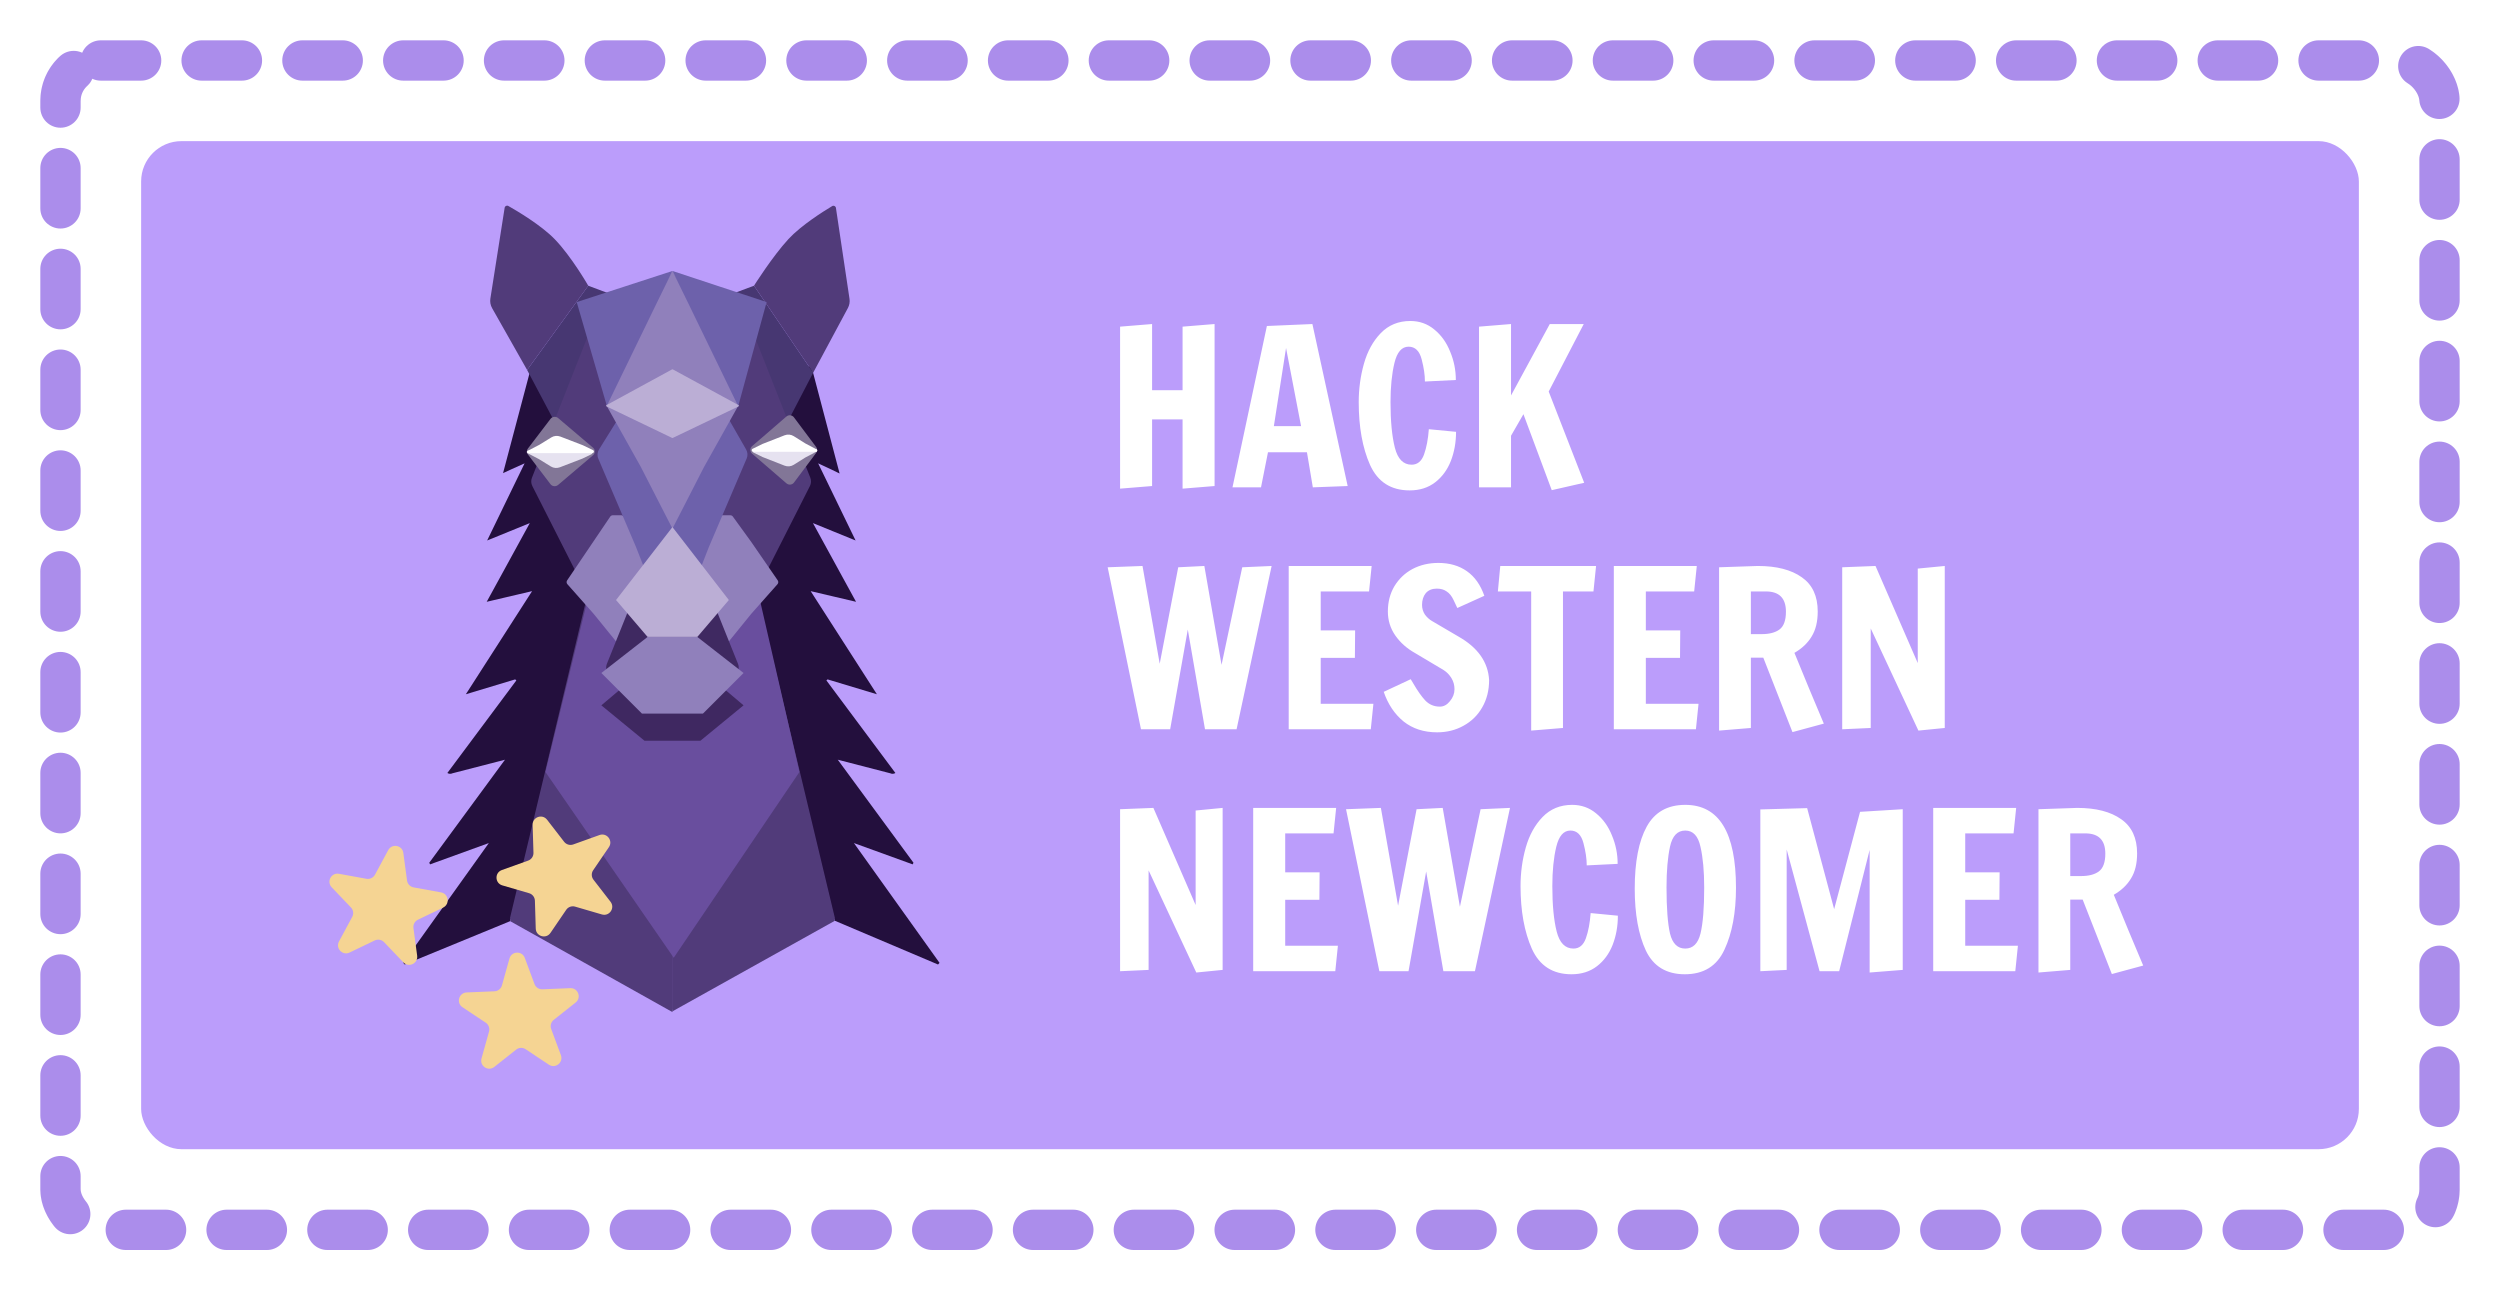 <svg width="620" height="320" viewBox="0 0 620 320" fill="none" xmlns="http://www.w3.org/2000/svg">
<g filter="url(#filter0_d_481_4511)">
<rect x="15" y="11" width="590" height="290" rx="10" stroke="#AB8DEB" stroke-width="10" stroke-linecap="round" stroke-linejoin="round" stroke-dasharray="10 15"/>
<rect x="35" y="31" width="550" height="250" rx="10" fill="#BB9DFB"/>
<path d="M220.793 187.776L207.765 184.408L226.543 209.957L226.341 210.363L211.771 205.078L233 234.781L232.634 235.199L207.048 224.348L204.716 217.75L203.452 214.064C203.452 214.064 202.956 212.641 202.319 210.498C200.23 203.469 198.204 196.423 196.241 189.361C196.148 188.772 196.017 188.189 195.849 187.616C192.488 174.86 188.596 162.239 185.172 149.52C184.969 148.623 185.538 147.996 186.018 147.345C187.712 144.998 189.518 142.761 191.224 140.426C192.008 139.345 191.477 138.935 190.466 137.939C190.027 137.536 190.515 136.551 190.466 135.965C191.237 133.04 192.993 130.521 194.257 127.83C195.95 124.266 197.631 120.702 199.64 117.286C199.955 116.772 200.147 116.196 200.202 115.601C200.257 115.005 200.173 114.405 199.956 113.845C199.472 112.891 199.237 111.836 199.274 110.773C199.501 109.458 200.626 108.647 201.169 107.516C201.536 106.89 201.068 106.472 200.752 106.029C199.387 104.1 198.048 102.158 196.784 100.167C196.268 99.321 195.502 98.644 194.586 98.226C194.486 97.969 194.445 97.694 194.467 97.419C194.489 97.145 194.572 96.879 194.712 96.641C196.38 93.642 197.947 90.582 199.767 87.633C200.12 87.018 200.525 86.613 201.283 87.067L208.222 113.432C208.222 113.432 204.256 111.489 202.9 110.908L212.188 130.042L201.611 125.729L212.298 145.245L201.043 142.601L217.47 168.175L205.238 164.488L204.947 164.746C210.667 172.423 216.371 180.074 222.057 187.702C221.872 187.821 221.657 187.891 221.435 187.904C221.213 187.917 220.992 187.872 220.793 187.776Z" fill="#230F3D"/>
<path d="M112.207 187.776L125.235 184.409L106.457 209.958L106.659 210.363L121.229 205.079L100 234.782L100.366 235.199L126.518 224.446L128.284 217.751L129.548 214.064C129.548 214.064 130.044 212.642 130.681 210.498C132.77 203.469 134.796 196.424 136.759 189.361C136.852 188.772 136.983 188.19 137.151 187.616C140.512 174.86 144.404 162.24 147.828 149.521C148.031 148.623 147.462 147.997 146.982 147.345C145.288 144.998 146.38 143.261 144.674 140.926C143.89 139.844 143.663 139.504 144.674 138.509C145.113 138.105 142.485 136.552 142.534 135.966C141.763 133.041 140.007 130.522 138.743 127.831C137.05 124.267 135.369 120.703 133.36 117.287C133.045 116.773 132.853 116.197 132.798 115.601C132.743 115.006 132.827 114.405 133.044 113.846C133.528 112.892 133.763 111.837 133.726 110.773C133.499 109.459 133.342 109.286 132.798 108.156C135.215 109.385 135.204 107.959 135.52 107.517C136.885 105.588 137.024 103.707 138.288 101.716C138.804 100.869 137.498 98.645 138.414 98.226C138.515 97.969 138.555 97.694 138.533 97.42C138.511 97.146 138.428 96.88 138.288 96.641C136.62 93.643 135.053 90.583 133.233 87.633C132.88 87.019 132.475 86.613 131.717 87.068L124.756 113.335C124.756 113.335 128.744 111.49 130.1 110.909L120.812 130.043L131.389 125.729L120.702 145.246L131.957 142.602L115.53 168.175L127.762 164.489L128.053 164.747C122.333 172.423 116.629 180.075 110.943 187.702C111.128 187.822 111.343 187.891 111.565 187.904C111.787 187.917 112.008 187.873 112.207 187.776Z" fill="#230F3D"/>
<path d="M207.31 47.555C207.245 47.119 206.765 46.885 206.385 47.111C204.321 48.344 198.701 51.852 195.514 55.314C191.557 59.611 186.989 66.859 186.989 66.859L201.666 88.437L210.282 72.383C210.655 71.688 210.794 70.891 210.678 70.112L207.31 47.555Z" fill="#513B7A"/>
<path d="M125.153 47.526C125.22 47.098 125.691 46.867 126.069 47.081C128.197 48.286 134.183 51.824 137.566 55.314C141.73 59.611 145.891 66.859 145.891 66.859L130.725 87.754L122.044 72.423C121.637 71.704 121.485 70.868 121.613 70.052L125.153 47.526Z" fill="#513B7A"/>
<path d="M166.737 140.751H186.892L207.048 224.348L166.737 246.828V140.751Z" fill="#513B7A"/>
<path d="M166.766 140.923H146.61L126.518 224.446L166.766 247V140.923Z" fill="#513B7A"/>
<path d="M130.725 87.754L145.891 66.859L158.784 71.69L141.328 107.775L130.725 87.754Z" fill="#473772"/>
<path d="M201.666 88.437L186.989 66.859L174.135 71.655L191.616 107.766L201.666 88.437Z" fill="#473772"/>
<path d="M149.105 70.894C149.484 69.932 150.414 69.3 151.45 69.3L181.431 69.3C182.466 69.3 183.397 69.933 183.776 70.894L200.959 114.48C201.223 115.148 201.188 115.895 200.863 116.535L183.147 151.485L168.726 182.522C167.824 184.464 165.057 184.464 164.155 182.522L149.733 151.485L132.018 116.535C131.693 115.895 131.658 115.148 131.921 114.48L149.105 70.894Z" fill="#513B7A"/>
<path d="M166.765 139.667H186.921L207.077 223.77L166.765 246.386V139.667Z" fill="#513B7A"/>
<path d="M166.765 139.667H146.609L126.453 223.77L166.765 246.386V139.667Z" fill="#513B7A"/>
<path d="M145.876 144.099H188.291L198.259 187.457L167.084 233.525L135.272 187.457L145.876 144.099Z" fill="#694E9E"/>
<path d="M173.667 130.414L177.949 124.124C178.095 123.91 178.337 123.782 178.597 123.782H181.109C181.36 123.782 181.596 123.902 181.744 124.105L186.319 130.414L192.874 139.926C193.078 140.222 193.054 140.618 192.816 140.886L186.319 148.218L180.602 155.259C180.288 155.645 179.698 155.645 179.385 155.259L173.667 148.218L167.171 140.886C166.933 140.618 166.909 140.222 167.112 139.926L173.667 130.414Z" fill="#9080BB"/>
<path d="M151.334 124.126C151.48 123.911 151.723 123.782 151.983 123.782H154.034C154.269 123.782 154.491 123.887 154.639 124.067L159.865 130.414L166.419 139.926C166.623 140.222 166.599 140.618 166.361 140.886L159.865 148.218L154.147 155.259C153.833 155.645 153.244 155.645 152.93 155.259L147.212 148.218L140.713 140.882C140.476 140.615 140.451 140.223 140.65 139.928L151.334 124.126Z" fill="#9080BB"/>
<path d="M162.247 85.546C162.707 84.81 163.515 84.362 164.385 84.362L171.799 84.359C171.801 84.359 171.803 84.359 171.804 84.361C171.805 84.361 171.805 84.361 171.805 84.362L185.041 107.479C185.432 108.161 185.481 108.988 185.172 109.711L175.803 131.656L169.113 148.753C168.278 150.886 165.254 150.886 164.419 148.753L157.728 131.656L148.384 109.767C148.061 109.012 148.129 108.148 148.563 107.452L162.247 85.546Z" fill="#6D61AB"/>
<path d="M158.933 76.889L166.766 63.183L174.598 76.889L183.142 96.535L174.598 111.816L166.766 127.096L158.933 111.816L150.389 96.535L158.933 76.889Z" fill="#9080BB"/>
<path d="M147.08 108.897C147.661 108.404 147.664 107.534 147.087 107.044L138.412 99.677C137.848 99.199 136.977 99.293 136.53 99.88L130.915 107.247C130.582 107.683 130.581 108.275 130.911 108.708L136.523 116.079C136.967 116.662 137.836 116.749 138.402 116.268L147.08 108.897Z" fill="#827697"/>
<path d="M144.435 109.736L146.665 108.663C147.109 108.449 146.957 107.783 146.464 107.783H130.98C130.604 107.783 130.521 108.311 130.879 108.426C130.897 108.431 130.914 108.438 130.931 108.447L133.664 109.866L136.606 111.682C137.276 112.096 138.102 112.173 138.838 111.89L144.435 109.736Z" fill="#E6E2F0"/>
<path d="M144.559 106.422L147.071 107.631C147.446 107.812 147.317 108.375 146.9 108.375H131.105C130.728 108.375 130.645 107.848 131.004 107.733C131.021 107.727 131.038 107.72 131.055 107.711L133.788 106.293L136.73 104.476C137.401 104.062 138.227 103.985 138.963 104.268L144.559 106.422Z" fill="white"/>
<path d="M186.526 108.513C185.951 108.016 185.95 107.14 186.522 106.645L195.028 99.296C195.588 98.813 196.452 98.906 196.895 99.497L202.404 106.852C202.733 107.291 202.734 107.887 202.406 108.325L196.904 115.676C196.464 116.266 195.6 116.355 195.039 115.87L186.526 108.513Z" fill="#827697"/>
<path d="M189.119 109.345L186.92 108.269C186.48 108.054 186.634 107.393 187.124 107.393H202.34C202.716 107.393 202.8 107.918 202.443 108.035C202.425 108.041 202.408 108.048 202.391 108.057L199.705 109.475L196.845 111.272C196.168 111.698 195.328 111.777 194.582 111.485L189.119 109.345Z" fill="#E6E2F0"/>
<path d="M189.119 106.091L186.645 107.302C186.273 107.484 186.403 108.044 186.818 108.044H202.34C202.716 108.044 202.8 107.518 202.443 107.402C202.425 107.396 202.408 107.388 202.391 107.38L199.705 105.961L196.845 104.164C196.168 103.739 195.328 103.66 194.582 103.951L189.119 106.091Z" fill="white"/>
<path d="M160.827 161.036H172.705L184.403 170.921L173.695 179.707C173.695 179.707 169.499 179.707 166.766 179.707C164.033 179.707 159.837 179.707 159.837 179.707L149.13 170.921L160.827 161.036Z" fill="#3F2861"/>
<path d="M152.853 164.064C151.07 164.064 149.851 162.266 150.514 160.615L157.697 142.728C158.08 141.774 159.006 141.149 160.036 141.149H173.496C174.526 141.149 175.452 141.774 175.835 142.728L183.017 160.615C183.681 162.266 182.462 164.064 180.679 164.064L152.853 164.064Z" fill="#3F2961"/>
<path d="M160.827 153.786L172.705 153.786L184.402 162.902L174.324 172.977C174.324 172.977 169.499 172.977 166.766 172.977C164.033 172.977 159.207 172.977 159.207 172.977L149.13 162.902L160.827 153.786Z" fill="#9080BB"/>
<path d="M152.778 144.806L166.766 126.712L180.753 144.806L172.97 153.92H160.566L152.778 144.806Z" fill="#BBAED5"/>
<path d="M166.767 63.198L143.026 70.915L150.491 96.639L162.987 70.915L166.767 63.198Z" fill="#6D61AB"/>
<path d="M166.767 63.198L190.123 70.915L183.075 96.736L170.546 70.915L166.767 63.198Z" fill="#6D61AB"/>
<path d="M150.443 96.804C150.299 96.735 150.294 96.533 150.434 96.457L166.672 87.61C166.731 87.578 166.801 87.578 166.86 87.61L183.131 96.457C183.271 96.533 183.266 96.735 183.122 96.804L166.851 104.605C166.797 104.63 166.735 104.63 166.681 104.604L150.443 96.804Z" fill="#BBAED5"/>
<path d="M126.346 233.714C126.868 231.849 129.473 231.741 130.147 233.557L132.557 240.046C132.859 240.859 133.649 241.384 134.515 241.349L141.431 241.062C143.367 240.982 144.274 243.426 142.755 244.629L137.328 248.926C136.649 249.463 136.393 250.378 136.695 251.19L139.104 257.679C139.779 259.496 137.735 261.114 136.122 260.041L130.358 256.207C129.636 255.727 128.688 255.766 128.009 256.304L122.581 260.601C121.062 261.804 118.892 260.36 119.414 258.494L121.279 251.828C121.512 250.994 121.182 250.104 120.461 249.624L114.697 245.79C113.084 244.717 113.786 242.207 115.722 242.126L122.638 241.84C123.504 241.804 124.248 241.215 124.481 240.381L126.346 233.714Z" fill="#F5D493"/>
<path d="M96.28 206.829C97.2 205.124 99.764 205.592 100.023 207.512L100.947 214.372C101.062 215.231 101.718 215.918 102.57 216.073L109.38 217.314C111.286 217.662 111.634 220.245 109.888 221.085L103.649 224.083C102.868 224.458 102.417 225.294 102.533 226.153L103.456 233.013C103.715 234.933 101.365 236.062 100.028 234.661L95.248 229.654C94.65 229.027 93.716 228.857 92.935 229.232L86.696 232.23C84.949 233.07 83.149 231.184 84.069 229.479L87.354 223.386C87.765 222.623 87.639 221.682 87.04 221.055L82.26 216.048C80.923 214.647 82.16 212.352 84.066 212.7L90.876 213.941C91.728 214.096 92.584 213.685 92.995 212.923L96.28 206.829Z" fill="#F5D493"/>
<path d="M132.09 200.573C132.032 198.636 134.486 197.756 135.671 199.289L139.907 204.764C140.437 205.449 141.348 205.715 142.164 205.423L148.68 203.086C150.504 202.432 152.099 204.494 151.008 206.095L147.11 211.816C146.622 212.532 146.65 213.48 147.18 214.166L151.416 219.641C152.602 221.173 151.133 223.328 149.274 222.785L142.629 220.845C141.797 220.602 140.903 220.922 140.415 221.638L136.517 227.359C135.426 228.96 132.924 228.229 132.865 226.293L132.657 219.373C132.631 218.507 132.05 217.756 131.218 217.514L124.573 215.574C122.713 215.031 122.635 212.425 124.459 211.771L130.975 209.435C131.79 209.142 132.325 208.358 132.299 207.492L132.09 200.573Z" fill="#F5D493"/>
<path d="M277.78 117.185V77.009L285.718 76.361V92.777H293.278V77.009L301.216 76.361V116.537L293.278 117.185V100.013H285.718V116.537L277.78 117.185ZM305.656 116.861L314.188 76.847L325.474 76.361L334.222 116.537L325.582 116.861L324.124 108.167H314.458L312.73 116.861H305.656ZM315.916 101.687H322.666L318.94 82.301L315.916 101.687ZM349.599 117.617C344.955 117.617 341.679 115.511 339.771 111.299C337.899 107.087 336.963 101.903 336.963 95.747C336.963 92.435 337.395 89.249 338.259 86.189C339.123 83.129 340.509 80.609 342.417 78.629C344.361 76.613 346.809 75.605 349.761 75.605C352.029 75.605 354.009 76.307 355.701 77.711C357.429 79.115 358.743 80.951 359.643 83.219C360.579 85.451 361.047 87.791 361.047 90.239L353.379 90.617C353.379 88.997 353.109 87.161 352.569 85.109C352.029 83.021 350.949 81.977 349.329 81.977C347.637 81.977 346.467 83.327 345.819 86.027C345.171 88.727 344.847 91.967 344.847 95.747C344.847 100.427 345.207 104.189 345.927 107.033C346.647 109.841 348.033 111.245 350.085 111.245C351.525 111.245 352.551 110.399 353.163 108.707C353.775 106.979 354.171 104.891 354.351 102.443L361.101 103.091C361.101 105.683 360.669 108.095 359.805 110.327C358.941 112.523 357.645 114.287 355.917 115.619C354.189 116.951 352.083 117.617 349.599 117.617ZM384.832 117.563L377.812 98.717L374.734 104.063V116.861H366.796V77.009L374.734 76.361V94.073L384.346 76.361H392.77L384.076 93.101L392.878 115.727L384.832 117.563ZM282.964 176.861L274.702 136.685L283.342 136.361L287.608 160.607L292.198 136.685L298.678 136.361L302.944 160.877L308.074 136.685L315.364 136.361L306.67 176.861H298.84L294.574 152.129L290.2 176.861H282.964ZM319.598 176.861V136.361H340.172L339.524 142.679H327.536V152.345H336.068L336.014 159.149H327.536V170.543H340.604L339.956 176.861H319.598ZM356.394 177.617C353.118 177.617 350.346 176.717 348.078 174.917C345.846 173.081 344.208 170.633 343.164 167.573L349.86 164.441L350.508 165.521C351.552 167.321 352.542 168.725 353.478 169.733C354.45 170.741 355.656 171.245 357.096 171.245C358.032 171.245 358.86 170.795 359.58 169.895C360.336 168.995 360.714 168.005 360.714 166.925C360.714 165.917 360.462 164.999 359.958 164.171C359.454 163.343 358.806 162.677 358.014 162.173L350.94 157.961C348.888 156.809 347.25 155.351 346.026 153.587C344.802 151.823 344.19 149.843 344.19 147.647C344.19 145.307 344.73 143.219 345.81 141.383C346.926 139.547 348.42 138.125 350.292 137.117C352.2 136.109 354.342 135.605 356.718 135.605C359.49 135.605 361.848 136.289 363.792 137.657C365.736 139.025 367.176 141.059 368.112 143.759L361.416 146.783C361.272 146.495 360.966 145.847 360.498 144.839C360.03 143.831 359.454 143.111 358.77 142.679C358.122 142.211 357.312 141.977 356.34 141.977C355.152 141.977 354.234 142.355 353.586 143.111C352.974 143.867 352.668 144.839 352.668 146.027C352.668 146.891 352.902 147.683 353.37 148.403C353.874 149.087 354.468 149.627 355.152 150.023L361.686 153.857C366.51 156.593 369.048 160.193 369.3 164.657C369.3 167.213 368.724 169.481 367.572 171.461C366.456 173.405 364.908 174.917 362.928 175.997C360.984 177.077 358.806 177.617 356.394 177.617ZM379.733 177.185V142.679H371.471L372.065 136.361H395.825L395.177 142.679H387.617V176.537L379.733 177.185ZM400.229 176.861V136.361H420.803L420.155 142.679H408.167V152.345H416.699L416.645 159.149H408.167V170.543H421.235L420.587 176.861H400.229ZM437.295 159.095H434.217V176.537L426.333 177.185V136.685L435.945 136.361C440.589 136.361 444.225 137.297 446.853 139.169C449.481 141.005 450.795 143.831 450.795 147.647C450.795 150.167 450.291 152.237 449.283 153.857C448.311 155.477 446.889 156.827 445.017 157.907L448.635 166.709L452.307 175.457L444.531 177.563L437.295 159.095ZM436.917 153.263C438.789 153.263 440.247 152.885 441.291 152.129C442.371 151.337 442.911 149.861 442.911 147.701C442.911 144.353 441.255 142.679 437.943 142.679H434.217V153.263H436.917ZM475.766 177.185L463.94 151.859V176.537L456.866 176.861V136.685L465.128 136.361L475.604 160.445V137.009L482.3 136.361V176.537L475.766 177.185ZM296.68 237.185L284.854 211.859V236.537L277.78 236.861V196.685L286.042 196.361L296.518 220.445V197.009L303.214 196.361V236.537L296.68 237.185ZM310.792 236.861V196.361H331.366L330.718 202.679H318.73V212.345H327.262L327.208 219.149H318.73V230.543H331.798L331.15 236.861H310.792ZM342.079 236.861L333.817 196.685L342.457 196.361L346.723 220.607L351.313 196.685L357.793 196.361L362.059 220.877L367.189 196.685L374.479 196.361L365.785 236.861H357.955L353.689 212.129L349.315 236.861H342.079ZM389.73 237.617C385.086 237.617 381.81 235.511 379.902 231.299C378.03 227.087 377.094 221.903 377.094 215.747C377.094 212.435 377.526 209.249 378.39 206.189C379.254 203.129 380.64 200.609 382.548 198.629C384.492 196.613 386.94 195.605 389.892 195.605C392.16 195.605 394.14 196.307 395.832 197.711C397.56 199.115 398.874 200.951 399.774 203.219C400.71 205.451 401.178 207.791 401.178 210.239L393.51 210.617C393.51 208.997 393.24 207.161 392.7 205.109C392.16 203.021 391.08 201.977 389.46 201.977C387.768 201.977 386.598 203.327 385.95 206.027C385.302 208.727 384.978 211.967 384.978 215.747C384.978 220.427 385.338 224.189 386.058 227.033C386.778 229.841 388.164 231.245 390.216 231.245C391.656 231.245 392.682 230.399 393.294 228.707C393.906 226.979 394.302 224.891 394.482 222.443L401.232 223.091C401.232 225.683 400.8 228.095 399.936 230.327C399.072 232.523 397.776 234.287 396.048 235.619C394.32 236.951 392.214 237.617 389.73 237.617ZM417.834 237.617C413.262 237.617 410.04 235.655 408.168 231.731C406.332 227.771 405.414 222.659 405.414 216.395C405.414 209.735 406.404 204.605 408.384 201.005C410.364 197.405 413.55 195.605 417.942 195.605C426.33 195.605 430.524 202.463 430.524 216.179C430.524 222.335 429.57 227.447 427.662 231.515C425.79 235.583 422.514 237.617 417.834 237.617ZM417.942 231.245C419.85 231.245 421.11 230.003 421.722 227.519C422.334 224.999 422.64 221.201 422.64 216.125C422.64 212.057 422.334 208.691 421.722 206.027C421.146 203.327 419.886 201.977 417.942 201.977C415.998 201.977 414.738 203.309 414.162 205.973C413.586 208.637 413.298 212.003 413.298 216.071C413.298 221.183 413.586 224.999 414.162 227.519C414.774 230.003 416.034 231.245 417.942 231.245ZM463.671 237.185V206.783L456.111 236.861H451.251L443.097 206.675V236.537L436.563 236.861V196.739L448.173 196.415L454.869 221.471L461.295 197.333L471.879 196.685V236.537L463.671 237.185ZM479.436 236.861V196.361H500.01L499.362 202.679H487.374V212.345H495.906L495.852 219.149H487.374V230.543H500.442L499.794 236.861H479.436ZM516.502 219.095H513.424V236.537L505.54 237.185V196.685L515.152 196.361C519.796 196.361 523.432 197.297 526.06 199.169C528.688 201.005 530.002 203.831 530.002 207.647C530.002 210.167 529.498 212.237 528.49 213.857C527.518 215.477 526.096 216.827 524.224 217.907L527.842 226.709L531.514 235.457L523.738 237.563L516.502 219.095ZM516.124 213.263C517.996 213.263 519.454 212.885 520.498 212.129C521.578 211.337 522.118 209.861 522.118 207.701C522.118 204.353 520.462 202.679 517.15 202.679H513.424V213.263H516.124Z" fill="white"/>
</g>
<defs>
<filter id="filter0_d_481_4511" x="0" y="0" width="620" height="320" filterUnits="userSpaceOnUse" color-interpolation-filters="sRGB">
<feFlood flood-opacity="0" result="BackgroundImageFix"/>
<feColorMatrix in="SourceAlpha" type="matrix" values="0 0 0 0 0 0 0 0 0 0 0 0 0 0 0 0 0 0 127 0" result="hardAlpha"/>
<feOffset dy="4"/>
<feGaussianBlur stdDeviation="5"/>
<feComposite in2="hardAlpha" operator="out"/>
<feColorMatrix type="matrix" values="0 0 0 0 0 0 0 0 0 0 0 0 0 0 0 0 0 0 0.1 0"/>
<feBlend mode="normal" in2="BackgroundImageFix" result="effect1_dropShadow_481_4511"/>
<feBlend mode="normal" in="SourceGraphic" in2="effect1_dropShadow_481_4511" result="shape"/>
</filter>
</defs>
</svg>
